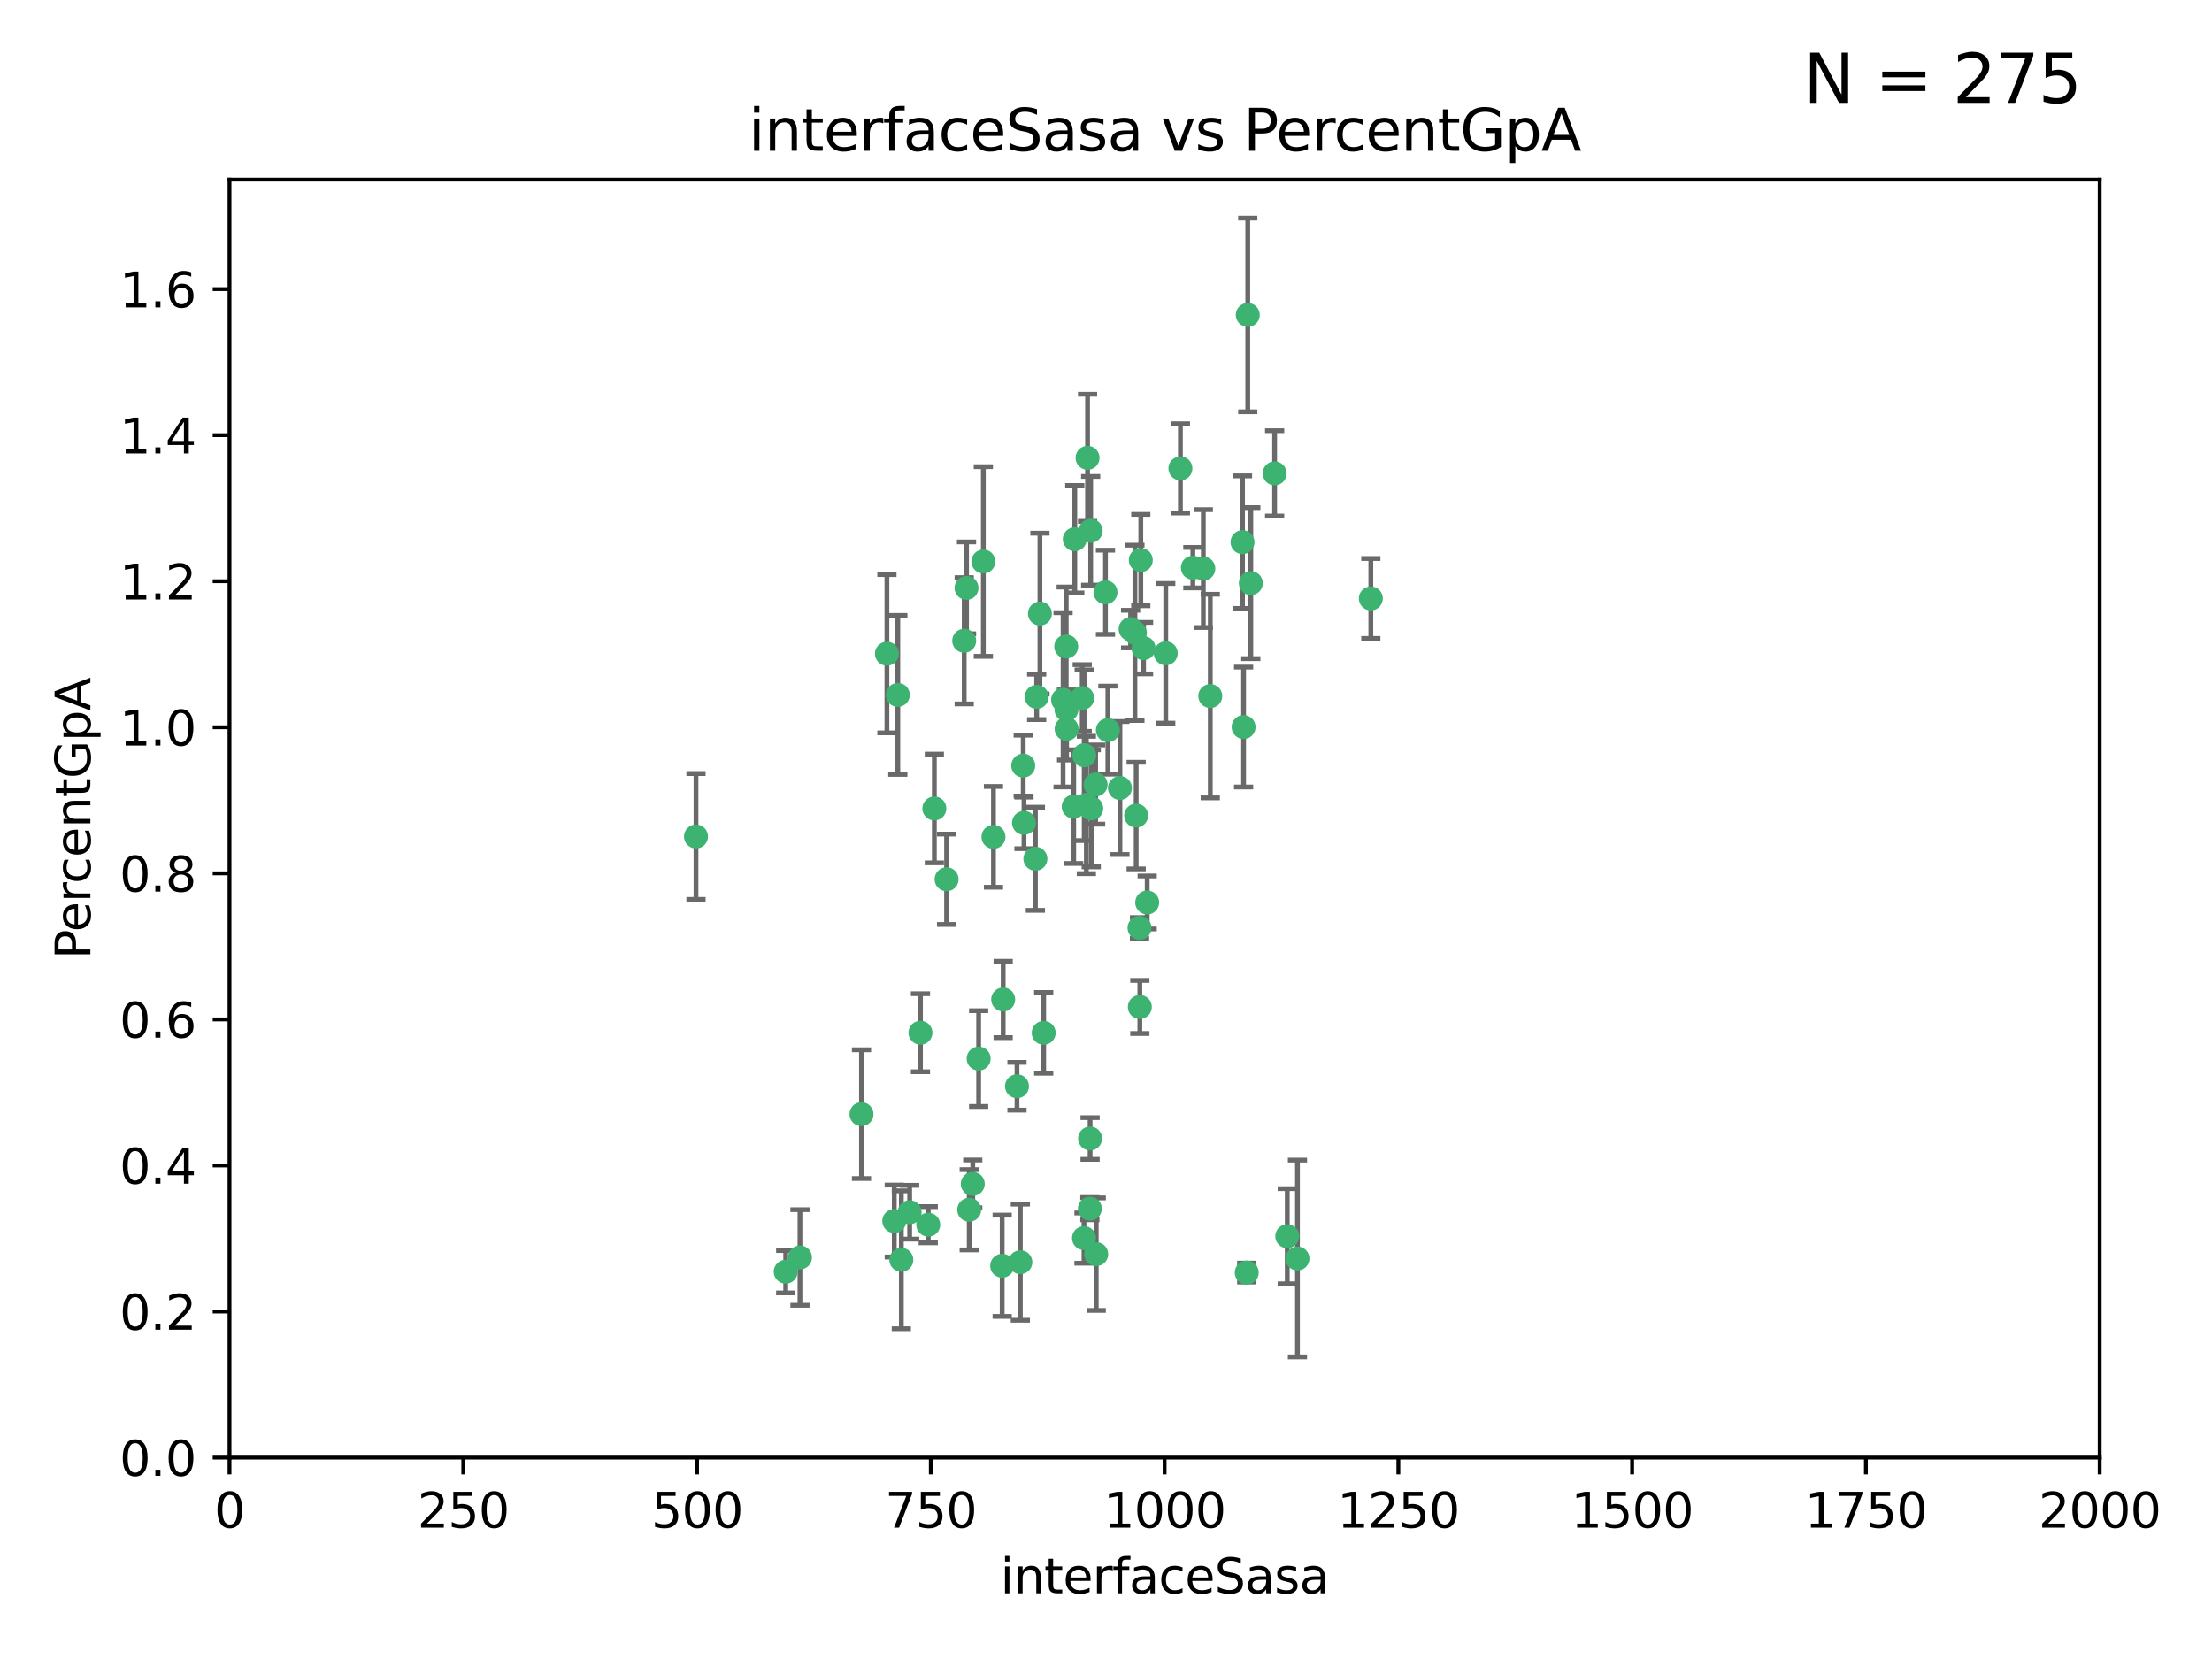 <?xml version="1.0" encoding="utf-8" standalone="no"?>
<!DOCTYPE svg PUBLIC "-//W3C//DTD SVG 1.1//EN"
  "http://www.w3.org/Graphics/SVG/1.1/DTD/svg11.dtd">
<svg xmlns:xlink="http://www.w3.org/1999/xlink" width="460.8pt" height="345.6pt" viewBox="0 0 460.8 345.6" xmlns="http://www.w3.org/2000/svg" version="1.1">
 <defs>
  <style type="text/css">*{stroke-linejoin: round; stroke-linecap: butt}</style>
 </defs>
 <g id="figure_1">
  <g id="patch_1">
   <path d="M 0 345.6 
L 460.8 345.6 
L 460.8 0 
L 0 0 
z
" style="fill: #ffffff"/>
  </g>
  <g id="axes_1">
   <g id="patch_2">
    <path d="M 47.81 303.64 
L 437.4 303.64 
L 437.4 37.411 
L 47.81 37.411 
z
" style="fill: #ffffff"/>
   </g>
   <g id="PathCollection_1">
    <defs>
     <path id="m4da7004424" d="M 0 1.118 
C 0.297 1.118 0.581 1 0.791 0.791 
C 1 0.581 1.118 0.297 1.118 0 
C 1.118 -0.297 1 -0.581 0.791 -0.791 
C 0.581 -1 0.297 -1.118 0 -1.118 
C -0.297 -1.118 -0.581 -1 -0.791 -0.791 
C -1 -0.581 -1.118 -0.297 -1.118 0 
C -1.118 0.297 -1 0.581 -0.791 0.791 
C -0.581 1 -0.297 1.118 0 1.118 
z
" style="stroke: #3cb371"/>
    </defs>
    <g clip-path="url(#p6971fe6e8a)">
     <use xlink:href="#m4da7004424" x="258.839" y="112.935" style="fill: #3cb371; stroke: #3cb371"/>
     <use xlink:href="#m4da7004424" x="235.526" y="131.048" style="fill: #3cb371; stroke: #3cb371"/>
     <use xlink:href="#m4da7004424" x="265.53" y="98.611" style="fill: #3cb371; stroke: #3cb371"/>
     <use xlink:href="#m4da7004424" x="225.86" y="157.33" style="fill: #3cb371; stroke: #3cb371"/>
     <use xlink:href="#m4da7004424" x="259.065" y="151.457" style="fill: #3cb371; stroke: #3cb371"/>
     <use xlink:href="#m4da7004424" x="259.932" y="65.606" style="fill: #3cb371; stroke: #3cb371"/>
     <use xlink:href="#m4da7004424" x="242.845" y="136.097" style="fill: #3cb371; stroke: #3cb371"/>
     <use xlink:href="#m4da7004424" x="216.635" y="127.82" style="fill: #3cb371; stroke: #3cb371"/>
     <use xlink:href="#m4da7004424" x="163.676" y="264.927" style="fill: #3cb371; stroke: #3cb371"/>
     <use xlink:href="#m4da7004424" x="250.675" y="118.446" style="fill: #3cb371; stroke: #3cb371"/>
     <use xlink:href="#m4da7004424" x="233.3" y="164.157" style="fill: #3cb371; stroke: #3cb371"/>
     <use xlink:href="#m4da7004424" x="222.161" y="147.818" style="fill: #3cb371; stroke: #3cb371"/>
     <use xlink:href="#m4da7004424" x="221.458" y="145.786" style="fill: #3cb371; stroke: #3cb371"/>
     <use xlink:href="#m4da7004424" x="238.226" y="135.021" style="fill: #3cb371; stroke: #3cb371"/>
     <use xlink:href="#m4da7004424" x="236.422" y="131.834" style="fill: #3cb371; stroke: #3cb371"/>
     <use xlink:href="#m4da7004424" x="226.558" y="95.371" style="fill: #3cb371; stroke: #3cb371"/>
     <use xlink:href="#m4da7004424" x="223.671" y="168.041" style="fill: #3cb371; stroke: #3cb371"/>
     <use xlink:href="#m4da7004424" x="248.492" y="118.255" style="fill: #3cb371; stroke: #3cb371"/>
     <use xlink:href="#m4da7004424" x="223.897" y="112.334" style="fill: #3cb371; stroke: #3cb371"/>
     <use xlink:href="#m4da7004424" x="225.446" y="145.408" style="fill: #3cb371; stroke: #3cb371"/>
     <use xlink:href="#m4da7004424" x="230.29" y="123.385" style="fill: #3cb371; stroke: #3cb371"/>
     <use xlink:href="#m4da7004424" x="200.86" y="133.482" style="fill: #3cb371; stroke: #3cb371"/>
     <use xlink:href="#m4da7004424" x="217.42" y="215.161" style="fill: #3cb371; stroke: #3cb371"/>
     <use xlink:href="#m4da7004424" x="237.649" y="116.673" style="fill: #3cb371; stroke: #3cb371"/>
     <use xlink:href="#m4da7004424" x="259.72" y="265.1" style="fill: #3cb371; stroke: #3cb371"/>
     <use xlink:href="#m4da7004424" x="213.316" y="171.42" style="fill: #3cb371; stroke: #3cb371"/>
     <use xlink:href="#m4da7004424" x="204.848" y="116.973" style="fill: #3cb371; stroke: #3cb371"/>
     <use xlink:href="#m4da7004424" x="245.901" y="97.572" style="fill: #3cb371; stroke: #3cb371"/>
     <use xlink:href="#m4da7004424" x="285.569" y="124.669" style="fill: #3cb371; stroke: #3cb371"/>
     <use xlink:href="#m4da7004424" x="215.957" y="145.171" style="fill: #3cb371; stroke: #3cb371"/>
     <use xlink:href="#m4da7004424" x="194.641" y="168.419" style="fill: #3cb371; stroke: #3cb371"/>
     <use xlink:href="#m4da7004424" x="191.75" y="215.139" style="fill: #3cb371; stroke: #3cb371"/>
     <use xlink:href="#m4da7004424" x="184.761" y="136.178" style="fill: #3cb371; stroke: #3cb371"/>
     <use xlink:href="#m4da7004424" x="228.364" y="261.264" style="fill: #3cb371; stroke: #3cb371"/>
     <use xlink:href="#m4da7004424" x="213.156" y="159.488" style="fill: #3cb371; stroke: #3cb371"/>
     <use xlink:href="#m4da7004424" x="222.113" y="134.689" style="fill: #3cb371; stroke: #3cb371"/>
     <use xlink:href="#m4da7004424" x="215.692" y="178.897" style="fill: #3cb371; stroke: #3cb371"/>
     <use xlink:href="#m4da7004424" x="268.16" y="257.532" style="fill: #3cb371; stroke: #3cb371"/>
     <use xlink:href="#m4da7004424" x="228.237" y="163.438" style="fill: #3cb371; stroke: #3cb371"/>
     <use xlink:href="#m4da7004424" x="222.194" y="151.836" style="fill: #3cb371; stroke: #3cb371"/>
     <use xlink:href="#m4da7004424" x="225.816" y="257.919" style="fill: #3cb371; stroke: #3cb371"/>
     <use xlink:href="#m4da7004424" x="212.558" y="262.94" style="fill: #3cb371; stroke: #3cb371"/>
     <use xlink:href="#m4da7004424" x="202.643" y="246.63" style="fill: #3cb371; stroke: #3cb371"/>
     <use xlink:href="#m4da7004424" x="237.381" y="193.29" style="fill: #3cb371; stroke: #3cb371"/>
     <use xlink:href="#m4da7004424" x="197.192" y="183.167" style="fill: #3cb371; stroke: #3cb371"/>
     <use xlink:href="#m4da7004424" x="227.088" y="237.168" style="fill: #3cb371; stroke: #3cb371"/>
     <use xlink:href="#m4da7004424" x="208.978" y="208.206" style="fill: #3cb371; stroke: #3cb371"/>
     <use xlink:href="#m4da7004424" x="227.208" y="110.571" style="fill: #3cb371; stroke: #3cb371"/>
     <use xlink:href="#m4da7004424" x="260.569" y="121.476" style="fill: #3cb371; stroke: #3cb371"/>
     <use xlink:href="#m4da7004424" x="230.787" y="152.103" style="fill: #3cb371; stroke: #3cb371"/>
     <use xlink:href="#m4da7004424" x="236.683" y="169.899" style="fill: #3cb371; stroke: #3cb371"/>
     <use xlink:href="#m4da7004424" x="193.369" y="255.133" style="fill: #3cb371; stroke: #3cb371"/>
     <use xlink:href="#m4da7004424" x="206.956" y="174.332" style="fill: #3cb371; stroke: #3cb371"/>
     <use xlink:href="#m4da7004424" x="270.285" y="262.172" style="fill: #3cb371; stroke: #3cb371"/>
     <use xlink:href="#m4da7004424" x="237.447" y="209.769" style="fill: #3cb371; stroke: #3cb371"/>
     <use xlink:href="#m4da7004424" x="211.857" y="226.286" style="fill: #3cb371; stroke: #3cb371"/>
     <use xlink:href="#m4da7004424" x="203.87" y="220.522" style="fill: #3cb371; stroke: #3cb371"/>
     <use xlink:href="#m4da7004424" x="227.327" y="168.396" style="fill: #3cb371; stroke: #3cb371"/>
     <use xlink:href="#m4da7004424" x="186.294" y="254.364" style="fill: #3cb371; stroke: #3cb371"/>
     <use xlink:href="#m4da7004424" x="238.978" y="188.002" style="fill: #3cb371; stroke: #3cb371"/>
     <use xlink:href="#m4da7004424" x="166.649" y="261.955" style="fill: #3cb371; stroke: #3cb371"/>
     <use xlink:href="#m4da7004424" x="179.464" y="232.101" style="fill: #3cb371; stroke: #3cb371"/>
     <use xlink:href="#m4da7004424" x="187.764" y="262.443" style="fill: #3cb371; stroke: #3cb371"/>
     <use xlink:href="#m4da7004424" x="226.307" y="167.688" style="fill: #3cb371; stroke: #3cb371"/>
     <use xlink:href="#m4da7004424" x="201.345" y="122.465" style="fill: #3cb371; stroke: #3cb371"/>
     <use xlink:href="#m4da7004424" x="187.034" y="144.762" style="fill: #3cb371; stroke: #3cb371"/>
     <use xlink:href="#m4da7004424" x="252.125" y="145.004" style="fill: #3cb371; stroke: #3cb371"/>
     <use xlink:href="#m4da7004424" x="208.769" y="263.681" style="fill: #3cb371; stroke: #3cb371"/>
     <use xlink:href="#m4da7004424" x="201.905" y="252.015" style="fill: #3cb371; stroke: #3cb371"/>
     <use xlink:href="#m4da7004424" x="189.5" y="252.529" style="fill: #3cb371; stroke: #3cb371"/>
     <use xlink:href="#m4da7004424" x="227.039" y="251.785" style="fill: #3cb371; stroke: #3cb371"/>
     <use xlink:href="#m4da7004424" x="144.987" y="174.257" style="fill: #3cb371; stroke: #3cb371"/>
    </g>
   </g>
   <g id="matplotlib.axis_1">
    <g id="xtick_1">
     <g id="line2d_1">
      <defs>
       <path id="ma5d9ff5dd6" d="M 0 0 
L 0 3.5 
" style="stroke: #000000; stroke-width: 0.8"/>
      </defs>
      <g>
       <use xlink:href="#ma5d9ff5dd6" x="47.81" y="303.64" style="stroke: #000000; stroke-width: 0.8"/>
      </g>
     </g>
     <g id="text_1">
      <!-- 0 -->
      <g transform="translate(44.629 318.238)scale(0.1 -0.1)">
       <defs>
        <path id="DejaVuSans-30" d="M 2034 4250 
Q 1547 4250 1301 3770 
Q 1056 3291 1056 2328 
Q 1056 1369 1301 889 
Q 1547 409 2034 409 
Q 2525 409 2770 889 
Q 3016 1369 3016 2328 
Q 3016 3291 2770 3770 
Q 2525 4250 2034 4250 
z
M 2034 4750 
Q 2819 4750 3233 4129 
Q 3647 3509 3647 2328 
Q 3647 1150 3233 529 
Q 2819 -91 2034 -91 
Q 1250 -91 836 529 
Q 422 1150 422 2328 
Q 422 3509 836 4129 
Q 1250 4750 2034 4750 
z
" transform="scale(0.016)"/>
       </defs>
       <use xlink:href="#DejaVuSans-30"/>
      </g>
     </g>
    </g>
    <g id="xtick_2">
     <g id="line2d_2">
      <g>
       <use xlink:href="#ma5d9ff5dd6" x="96.509" y="303.64" style="stroke: #000000; stroke-width: 0.8"/>
      </g>
     </g>
     <g id="text_2">
      <!-- 250 -->
      <g transform="translate(86.965 318.238)scale(0.1 -0.1)">
       <defs>
        <path id="DejaVuSans-32" d="M 1228 531 
L 3431 531 
L 3431 0 
L 469 0 
L 469 531 
Q 828 903 1448 1529 
Q 2069 2156 2228 2338 
Q 2531 2678 2651 2914 
Q 2772 3150 2772 3378 
Q 2772 3750 2511 3984 
Q 2250 4219 1831 4219 
Q 1534 4219 1204 4116 
Q 875 4013 500 3803 
L 500 4441 
Q 881 4594 1212 4672 
Q 1544 4750 1819 4750 
Q 2544 4750 2975 4387 
Q 3406 4025 3406 3419 
Q 3406 3131 3298 2873 
Q 3191 2616 2906 2266 
Q 2828 2175 2409 1742 
Q 1991 1309 1228 531 
z
" transform="scale(0.016)"/>
        <path id="DejaVuSans-35" d="M 691 4666 
L 3169 4666 
L 3169 4134 
L 1269 4134 
L 1269 2991 
Q 1406 3038 1543 3061 
Q 1681 3084 1819 3084 
Q 2600 3084 3056 2656 
Q 3513 2228 3513 1497 
Q 3513 744 3044 326 
Q 2575 -91 1722 -91 
Q 1428 -91 1123 -41 
Q 819 9 494 109 
L 494 744 
Q 775 591 1075 516 
Q 1375 441 1709 441 
Q 2250 441 2565 725 
Q 2881 1009 2881 1497 
Q 2881 1984 2565 2268 
Q 2250 2553 1709 2553 
Q 1456 2553 1204 2497 
Q 953 2441 691 2322 
L 691 4666 
z
" transform="scale(0.016)"/>
       </defs>
       <use xlink:href="#DejaVuSans-32"/>
       <use xlink:href="#DejaVuSans-35" x="63.623"/>
       <use xlink:href="#DejaVuSans-30" x="127.246"/>
      </g>
     </g>
    </g>
    <g id="xtick_3">
     <g id="line2d_3">
      <g>
       <use xlink:href="#ma5d9ff5dd6" x="145.208" y="303.64" style="stroke: #000000; stroke-width: 0.8"/>
      </g>
     </g>
     <g id="text_3">
      <!-- 500 -->
      <g transform="translate(135.664 318.238)scale(0.1 -0.1)">
       <use xlink:href="#DejaVuSans-35"/>
       <use xlink:href="#DejaVuSans-30" x="63.623"/>
       <use xlink:href="#DejaVuSans-30" x="127.246"/>
      </g>
     </g>
    </g>
    <g id="xtick_4">
     <g id="line2d_4">
      <g>
       <use xlink:href="#ma5d9ff5dd6" x="193.906" y="303.64" style="stroke: #000000; stroke-width: 0.8"/>
      </g>
     </g>
     <g id="text_4">
      <!-- 750 -->
      <g transform="translate(184.363 318.238)scale(0.1 -0.1)">
       <defs>
        <path id="DejaVuSans-37" d="M 525 4666 
L 3525 4666 
L 3525 4397 
L 1831 0 
L 1172 0 
L 2766 4134 
L 525 4134 
L 525 4666 
z
" transform="scale(0.016)"/>
       </defs>
       <use xlink:href="#DejaVuSans-37"/>
       <use xlink:href="#DejaVuSans-35" x="63.623"/>
       <use xlink:href="#DejaVuSans-30" x="127.246"/>
      </g>
     </g>
    </g>
    <g id="xtick_5">
     <g id="line2d_5">
      <g>
       <use xlink:href="#ma5d9ff5dd6" x="242.605" y="303.64" style="stroke: #000000; stroke-width: 0.8"/>
      </g>
     </g>
     <g id="text_5">
      <!-- 1000 -->
      <g transform="translate(229.88 318.238)scale(0.1 -0.1)">
       <defs>
        <path id="DejaVuSans-31" d="M 794 531 
L 1825 531 
L 1825 4091 
L 703 3866 
L 703 4441 
L 1819 4666 
L 2450 4666 
L 2450 531 
L 3481 531 
L 3481 0 
L 794 0 
L 794 531 
z
" transform="scale(0.016)"/>
       </defs>
       <use xlink:href="#DejaVuSans-31"/>
       <use xlink:href="#DejaVuSans-30" x="63.623"/>
       <use xlink:href="#DejaVuSans-30" x="127.246"/>
       <use xlink:href="#DejaVuSans-30" x="190.869"/>
      </g>
     </g>
    </g>
    <g id="xtick_6">
     <g id="line2d_6">
      <g>
       <use xlink:href="#ma5d9ff5dd6" x="291.304" y="303.64" style="stroke: #000000; stroke-width: 0.8"/>
      </g>
     </g>
     <g id="text_6">
      <!-- 1250 -->
      <g transform="translate(278.579 318.238)scale(0.1 -0.1)">
       <use xlink:href="#DejaVuSans-31"/>
       <use xlink:href="#DejaVuSans-32" x="63.623"/>
       <use xlink:href="#DejaVuSans-35" x="127.246"/>
       <use xlink:href="#DejaVuSans-30" x="190.869"/>
      </g>
     </g>
    </g>
    <g id="xtick_7">
     <g id="line2d_7">
      <g>
       <use xlink:href="#ma5d9ff5dd6" x="340.002" y="303.64" style="stroke: #000000; stroke-width: 0.8"/>
      </g>
     </g>
     <g id="text_7">
      <!-- 1500 -->
      <g transform="translate(327.277 318.238)scale(0.1 -0.1)">
       <use xlink:href="#DejaVuSans-31"/>
       <use xlink:href="#DejaVuSans-35" x="63.623"/>
       <use xlink:href="#DejaVuSans-30" x="127.246"/>
       <use xlink:href="#DejaVuSans-30" x="190.869"/>
      </g>
     </g>
    </g>
    <g id="xtick_8">
     <g id="line2d_8">
      <g>
       <use xlink:href="#ma5d9ff5dd6" x="388.701" y="303.64" style="stroke: #000000; stroke-width: 0.8"/>
      </g>
     </g>
     <g id="text_8">
      <!-- 1750 -->
      <g transform="translate(375.976 318.238)scale(0.1 -0.1)">
       <use xlink:href="#DejaVuSans-31"/>
       <use xlink:href="#DejaVuSans-37" x="63.623"/>
       <use xlink:href="#DejaVuSans-35" x="127.246"/>
       <use xlink:href="#DejaVuSans-30" x="190.869"/>
      </g>
     </g>
    </g>
    <g id="xtick_9">
     <g id="line2d_9">
      <g>
       <use xlink:href="#ma5d9ff5dd6" x="437.4" y="303.64" style="stroke: #000000; stroke-width: 0.8"/>
      </g>
     </g>
     <g id="text_9">
      <!-- 2000 -->
      <g transform="translate(424.675 318.238)scale(0.1 -0.1)">
       <use xlink:href="#DejaVuSans-32"/>
       <use xlink:href="#DejaVuSans-30" x="63.623"/>
       <use xlink:href="#DejaVuSans-30" x="127.246"/>
       <use xlink:href="#DejaVuSans-30" x="190.869"/>
      </g>
     </g>
    </g>
    <g id="text_10">
     <!-- interfaceSasa -->
     <g transform="translate(208.398 331.917)scale(0.1 -0.1)">
      <defs>
       <path id="DejaVuSans-69" d="M 603 3500 
L 1178 3500 
L 1178 0 
L 603 0 
L 603 3500 
z
M 603 4863 
L 1178 4863 
L 1178 4134 
L 603 4134 
L 603 4863 
z
" transform="scale(0.016)"/>
       <path id="DejaVuSans-6e" d="M 3513 2113 
L 3513 0 
L 2938 0 
L 2938 2094 
Q 2938 2591 2744 2837 
Q 2550 3084 2163 3084 
Q 1697 3084 1428 2787 
Q 1159 2491 1159 1978 
L 1159 0 
L 581 0 
L 581 3500 
L 1159 3500 
L 1159 2956 
Q 1366 3272 1645 3428 
Q 1925 3584 2291 3584 
Q 2894 3584 3203 3211 
Q 3513 2838 3513 2113 
z
" transform="scale(0.016)"/>
       <path id="DejaVuSans-74" d="M 1172 4494 
L 1172 3500 
L 2356 3500 
L 2356 3053 
L 1172 3053 
L 1172 1153 
Q 1172 725 1289 603 
Q 1406 481 1766 481 
L 2356 481 
L 2356 0 
L 1766 0 
Q 1100 0 847 248 
Q 594 497 594 1153 
L 594 3053 
L 172 3053 
L 172 3500 
L 594 3500 
L 594 4494 
L 1172 4494 
z
" transform="scale(0.016)"/>
       <path id="DejaVuSans-65" d="M 3597 1894 
L 3597 1613 
L 953 1613 
Q 991 1019 1311 708 
Q 1631 397 2203 397 
Q 2534 397 2845 478 
Q 3156 559 3463 722 
L 3463 178 
Q 3153 47 2828 -22 
Q 2503 -91 2169 -91 
Q 1331 -91 842 396 
Q 353 884 353 1716 
Q 353 2575 817 3079 
Q 1281 3584 2069 3584 
Q 2775 3584 3186 3129 
Q 3597 2675 3597 1894 
z
M 3022 2063 
Q 3016 2534 2758 2815 
Q 2500 3097 2075 3097 
Q 1594 3097 1305 2825 
Q 1016 2553 972 2059 
L 3022 2063 
z
" transform="scale(0.016)"/>
       <path id="DejaVuSans-72" d="M 2631 2963 
Q 2534 3019 2420 3045 
Q 2306 3072 2169 3072 
Q 1681 3072 1420 2755 
Q 1159 2438 1159 1844 
L 1159 0 
L 581 0 
L 581 3500 
L 1159 3500 
L 1159 2956 
Q 1341 3275 1631 3429 
Q 1922 3584 2338 3584 
Q 2397 3584 2469 3576 
Q 2541 3569 2628 3553 
L 2631 2963 
z
" transform="scale(0.016)"/>
       <path id="DejaVuSans-66" d="M 2375 4863 
L 2375 4384 
L 1825 4384 
Q 1516 4384 1395 4259 
Q 1275 4134 1275 3809 
L 1275 3500 
L 2222 3500 
L 2222 3053 
L 1275 3053 
L 1275 0 
L 697 0 
L 697 3053 
L 147 3053 
L 147 3500 
L 697 3500 
L 697 3744 
Q 697 4328 969 4595 
Q 1241 4863 1831 4863 
L 2375 4863 
z
" transform="scale(0.016)"/>
       <path id="DejaVuSans-61" d="M 2194 1759 
Q 1497 1759 1228 1600 
Q 959 1441 959 1056 
Q 959 750 1161 570 
Q 1363 391 1709 391 
Q 2188 391 2477 730 
Q 2766 1069 2766 1631 
L 2766 1759 
L 2194 1759 
z
M 3341 1997 
L 3341 0 
L 2766 0 
L 2766 531 
Q 2569 213 2275 61 
Q 1981 -91 1556 -91 
Q 1019 -91 701 211 
Q 384 513 384 1019 
Q 384 1609 779 1909 
Q 1175 2209 1959 2209 
L 2766 2209 
L 2766 2266 
Q 2766 2663 2505 2880 
Q 2244 3097 1772 3097 
Q 1472 3097 1187 3025 
Q 903 2953 641 2809 
L 641 3341 
Q 956 3463 1253 3523 
Q 1550 3584 1831 3584 
Q 2591 3584 2966 3190 
Q 3341 2797 3341 1997 
z
" transform="scale(0.016)"/>
       <path id="DejaVuSans-63" d="M 3122 3366 
L 3122 2828 
Q 2878 2963 2633 3030 
Q 2388 3097 2138 3097 
Q 1578 3097 1268 2742 
Q 959 2388 959 1747 
Q 959 1106 1268 751 
Q 1578 397 2138 397 
Q 2388 397 2633 464 
Q 2878 531 3122 666 
L 3122 134 
Q 2881 22 2623 -34 
Q 2366 -91 2075 -91 
Q 1284 -91 818 406 
Q 353 903 353 1747 
Q 353 2603 823 3093 
Q 1294 3584 2113 3584 
Q 2378 3584 2631 3529 
Q 2884 3475 3122 3366 
z
" transform="scale(0.016)"/>
       <path id="DejaVuSans-53" d="M 3425 4513 
L 3425 3897 
Q 3066 4069 2747 4153 
Q 2428 4238 2131 4238 
Q 1616 4238 1336 4038 
Q 1056 3838 1056 3469 
Q 1056 3159 1242 3001 
Q 1428 2844 1947 2747 
L 2328 2669 
Q 3034 2534 3370 2195 
Q 3706 1856 3706 1288 
Q 3706 609 3251 259 
Q 2797 -91 1919 -91 
Q 1588 -91 1214 -16 
Q 841 59 441 206 
L 441 856 
Q 825 641 1194 531 
Q 1563 422 1919 422 
Q 2459 422 2753 634 
Q 3047 847 3047 1241 
Q 3047 1584 2836 1778 
Q 2625 1972 2144 2069 
L 1759 2144 
Q 1053 2284 737 2584 
Q 422 2884 422 3419 
Q 422 4038 858 4394 
Q 1294 4750 2059 4750 
Q 2388 4750 2728 4690 
Q 3069 4631 3425 4513 
z
" transform="scale(0.016)"/>
       <path id="DejaVuSans-73" d="M 2834 3397 
L 2834 2853 
Q 2591 2978 2328 3040 
Q 2066 3103 1784 3103 
Q 1356 3103 1142 2972 
Q 928 2841 928 2578 
Q 928 2378 1081 2264 
Q 1234 2150 1697 2047 
L 1894 2003 
Q 2506 1872 2764 1633 
Q 3022 1394 3022 966 
Q 3022 478 2636 193 
Q 2250 -91 1575 -91 
Q 1294 -91 989 -36 
Q 684 19 347 128 
L 347 722 
Q 666 556 975 473 
Q 1284 391 1588 391 
Q 1994 391 2212 530 
Q 2431 669 2431 922 
Q 2431 1156 2273 1281 
Q 2116 1406 1581 1522 
L 1381 1569 
Q 847 1681 609 1914 
Q 372 2147 372 2553 
Q 372 3047 722 3315 
Q 1072 3584 1716 3584 
Q 2034 3584 2315 3537 
Q 2597 3491 2834 3397 
z
" transform="scale(0.016)"/>
      </defs>
      <use xlink:href="#DejaVuSans-69"/>
      <use xlink:href="#DejaVuSans-6e" x="27.783"/>
      <use xlink:href="#DejaVuSans-74" x="91.162"/>
      <use xlink:href="#DejaVuSans-65" x="130.371"/>
      <use xlink:href="#DejaVuSans-72" x="191.895"/>
      <use xlink:href="#DejaVuSans-66" x="233.008"/>
      <use xlink:href="#DejaVuSans-61" x="268.213"/>
      <use xlink:href="#DejaVuSans-63" x="329.492"/>
      <use xlink:href="#DejaVuSans-65" x="384.473"/>
      <use xlink:href="#DejaVuSans-53" x="445.996"/>
      <use xlink:href="#DejaVuSans-61" x="509.473"/>
      <use xlink:href="#DejaVuSans-73" x="570.752"/>
      <use xlink:href="#DejaVuSans-61" x="622.852"/>
     </g>
    </g>
   </g>
   <g id="matplotlib.axis_2">
    <g id="ytick_1">
     <g id="line2d_10">
      <defs>
       <path id="mc7558e5c6d" d="M 0 0 
L -3.5 0 
" style="stroke: #000000; stroke-width: 0.8"/>
      </defs>
      <g>
       <use xlink:href="#mc7558e5c6d" x="47.81" y="303.64" style="stroke: #000000; stroke-width: 0.8"/>
      </g>
     </g>
     <g id="text_11">
      <!-- 0.0 -->
      <g transform="translate(24.907 307.439)scale(0.1 -0.1)">
       <defs>
        <path id="DejaVuSans-2e" d="M 684 794 
L 1344 794 
L 1344 0 
L 684 0 
L 684 794 
z
" transform="scale(0.016)"/>
       </defs>
       <use xlink:href="#DejaVuSans-30"/>
       <use xlink:href="#DejaVuSans-2e" x="63.623"/>
       <use xlink:href="#DejaVuSans-30" x="95.41"/>
      </g>
     </g>
    </g>
    <g id="ytick_2">
     <g id="line2d_11">
      <g>
       <use xlink:href="#mc7558e5c6d" x="47.81" y="273.214" style="stroke: #000000; stroke-width: 0.8"/>
      </g>
     </g>
     <g id="text_12">
      <!-- 0.2 -->
      <g transform="translate(24.907 277.013)scale(0.1 -0.1)">
       <use xlink:href="#DejaVuSans-30"/>
       <use xlink:href="#DejaVuSans-2e" x="63.623"/>
       <use xlink:href="#DejaVuSans-32" x="95.41"/>
      </g>
     </g>
    </g>
    <g id="ytick_3">
     <g id="line2d_12">
      <g>
       <use xlink:href="#mc7558e5c6d" x="47.81" y="242.788" style="stroke: #000000; stroke-width: 0.8"/>
      </g>
     </g>
     <g id="text_13">
      <!-- 0.4 -->
      <g transform="translate(24.907 246.587)scale(0.1 -0.1)">
       <defs>
        <path id="DejaVuSans-34" d="M 2419 4116 
L 825 1625 
L 2419 1625 
L 2419 4116 
z
M 2253 4666 
L 3047 4666 
L 3047 1625 
L 3713 1625 
L 3713 1100 
L 3047 1100 
L 3047 0 
L 2419 0 
L 2419 1100 
L 313 1100 
L 313 1709 
L 2253 4666 
z
" transform="scale(0.016)"/>
       </defs>
       <use xlink:href="#DejaVuSans-30"/>
       <use xlink:href="#DejaVuSans-2e" x="63.623"/>
       <use xlink:href="#DejaVuSans-34" x="95.41"/>
      </g>
     </g>
    </g>
    <g id="ytick_4">
     <g id="line2d_13">
      <g>
       <use xlink:href="#mc7558e5c6d" x="47.81" y="212.362" style="stroke: #000000; stroke-width: 0.8"/>
      </g>
     </g>
     <g id="text_14">
      <!-- 0.6 -->
      <g transform="translate(24.907 216.161)scale(0.1 -0.1)">
       <defs>
        <path id="DejaVuSans-36" d="M 2113 2584 
Q 1688 2584 1439 2293 
Q 1191 2003 1191 1497 
Q 1191 994 1439 701 
Q 1688 409 2113 409 
Q 2538 409 2786 701 
Q 3034 994 3034 1497 
Q 3034 2003 2786 2293 
Q 2538 2584 2113 2584 
z
M 3366 4563 
L 3366 3988 
Q 3128 4100 2886 4159 
Q 2644 4219 2406 4219 
Q 1781 4219 1451 3797 
Q 1122 3375 1075 2522 
Q 1259 2794 1537 2939 
Q 1816 3084 2150 3084 
Q 2853 3084 3261 2657 
Q 3669 2231 3669 1497 
Q 3669 778 3244 343 
Q 2819 -91 2113 -91 
Q 1303 -91 875 529 
Q 447 1150 447 2328 
Q 447 3434 972 4092 
Q 1497 4750 2381 4750 
Q 2619 4750 2861 4703 
Q 3103 4656 3366 4563 
z
" transform="scale(0.016)"/>
       </defs>
       <use xlink:href="#DejaVuSans-30"/>
       <use xlink:href="#DejaVuSans-2e" x="63.623"/>
       <use xlink:href="#DejaVuSans-36" x="95.41"/>
      </g>
     </g>
    </g>
    <g id="ytick_5">
     <g id="line2d_14">
      <g>
       <use xlink:href="#mc7558e5c6d" x="47.81" y="181.935" style="stroke: #000000; stroke-width: 0.8"/>
      </g>
     </g>
     <g id="text_15">
      <!-- 0.8 -->
      <g transform="translate(24.907 185.735)scale(0.1 -0.1)">
       <defs>
        <path id="DejaVuSans-38" d="M 2034 2216 
Q 1584 2216 1326 1975 
Q 1069 1734 1069 1313 
Q 1069 891 1326 650 
Q 1584 409 2034 409 
Q 2484 409 2743 651 
Q 3003 894 3003 1313 
Q 3003 1734 2745 1975 
Q 2488 2216 2034 2216 
z
M 1403 2484 
Q 997 2584 770 2862 
Q 544 3141 544 3541 
Q 544 4100 942 4425 
Q 1341 4750 2034 4750 
Q 2731 4750 3128 4425 
Q 3525 4100 3525 3541 
Q 3525 3141 3298 2862 
Q 3072 2584 2669 2484 
Q 3125 2378 3379 2068 
Q 3634 1759 3634 1313 
Q 3634 634 3220 271 
Q 2806 -91 2034 -91 
Q 1263 -91 848 271 
Q 434 634 434 1313 
Q 434 1759 690 2068 
Q 947 2378 1403 2484 
z
M 1172 3481 
Q 1172 3119 1398 2916 
Q 1625 2713 2034 2713 
Q 2441 2713 2670 2916 
Q 2900 3119 2900 3481 
Q 2900 3844 2670 4047 
Q 2441 4250 2034 4250 
Q 1625 4250 1398 4047 
Q 1172 3844 1172 3481 
z
" transform="scale(0.016)"/>
       </defs>
       <use xlink:href="#DejaVuSans-30"/>
       <use xlink:href="#DejaVuSans-2e" x="63.623"/>
       <use xlink:href="#DejaVuSans-38" x="95.41"/>
      </g>
     </g>
    </g>
    <g id="ytick_6">
     <g id="line2d_15">
      <g>
       <use xlink:href="#mc7558e5c6d" x="47.81" y="151.509" style="stroke: #000000; stroke-width: 0.8"/>
      </g>
     </g>
     <g id="text_16">
      <!-- 1.0 -->
      <g transform="translate(24.907 155.308)scale(0.1 -0.1)">
       <use xlink:href="#DejaVuSans-31"/>
       <use xlink:href="#DejaVuSans-2e" x="63.623"/>
       <use xlink:href="#DejaVuSans-30" x="95.41"/>
      </g>
     </g>
    </g>
    <g id="ytick_7">
     <g id="line2d_16">
      <g>
       <use xlink:href="#mc7558e5c6d" x="47.81" y="121.083" style="stroke: #000000; stroke-width: 0.8"/>
      </g>
     </g>
     <g id="text_17">
      <!-- 1.2 -->
      <g transform="translate(24.907 124.882)scale(0.1 -0.1)">
       <use xlink:href="#DejaVuSans-31"/>
       <use xlink:href="#DejaVuSans-2e" x="63.623"/>
       <use xlink:href="#DejaVuSans-32" x="95.41"/>
      </g>
     </g>
    </g>
    <g id="ytick_8">
     <g id="line2d_17">
      <g>
       <use xlink:href="#mc7558e5c6d" x="47.81" y="90.657" style="stroke: #000000; stroke-width: 0.8"/>
      </g>
     </g>
     <g id="text_18">
      <!-- 1.4 -->
      <g transform="translate(24.907 94.456)scale(0.1 -0.1)">
       <use xlink:href="#DejaVuSans-31"/>
       <use xlink:href="#DejaVuSans-2e" x="63.623"/>
       <use xlink:href="#DejaVuSans-34" x="95.41"/>
      </g>
     </g>
    </g>
    <g id="ytick_9">
     <g id="line2d_18">
      <g>
       <use xlink:href="#mc7558e5c6d" x="47.81" y="60.231" style="stroke: #000000; stroke-width: 0.8"/>
      </g>
     </g>
     <g id="text_19">
      <!-- 1.6 -->
      <g transform="translate(24.907 64.03)scale(0.1 -0.1)">
       <use xlink:href="#DejaVuSans-31"/>
       <use xlink:href="#DejaVuSans-2e" x="63.623"/>
       <use xlink:href="#DejaVuSans-36" x="95.41"/>
      </g>
     </g>
    </g>
    <g id="text_20">
     <!-- PercentGpA -->
     <g transform="translate(18.827 199.802)rotate(-90)scale(0.1 -0.1)">
      <defs>
       <path id="DejaVuSans-50" d="M 1259 4147 
L 1259 2394 
L 2053 2394 
Q 2494 2394 2734 2622 
Q 2975 2850 2975 3272 
Q 2975 3691 2734 3919 
Q 2494 4147 2053 4147 
L 1259 4147 
z
M 628 4666 
L 2053 4666 
Q 2838 4666 3239 4311 
Q 3641 3956 3641 3272 
Q 3641 2581 3239 2228 
Q 2838 1875 2053 1875 
L 1259 1875 
L 1259 0 
L 628 0 
L 628 4666 
z
" transform="scale(0.016)"/>
       <path id="DejaVuSans-47" d="M 3809 666 
L 3809 1919 
L 2778 1919 
L 2778 2438 
L 4434 2438 
L 4434 434 
Q 4069 175 3628 42 
Q 3188 -91 2688 -91 
Q 1594 -91 976 548 
Q 359 1188 359 2328 
Q 359 3472 976 4111 
Q 1594 4750 2688 4750 
Q 3144 4750 3555 4637 
Q 3966 4525 4313 4306 
L 4313 3634 
Q 3963 3931 3569 4081 
Q 3175 4231 2741 4231 
Q 1884 4231 1454 3753 
Q 1025 3275 1025 2328 
Q 1025 1384 1454 906 
Q 1884 428 2741 428 
Q 3075 428 3337 486 
Q 3600 544 3809 666 
z
" transform="scale(0.016)"/>
       <path id="DejaVuSans-70" d="M 1159 525 
L 1159 -1331 
L 581 -1331 
L 581 3500 
L 1159 3500 
L 1159 2969 
Q 1341 3281 1617 3432 
Q 1894 3584 2278 3584 
Q 2916 3584 3314 3078 
Q 3713 2572 3713 1747 
Q 3713 922 3314 415 
Q 2916 -91 2278 -91 
Q 1894 -91 1617 61 
Q 1341 213 1159 525 
z
M 3116 1747 
Q 3116 2381 2855 2742 
Q 2594 3103 2138 3103 
Q 1681 3103 1420 2742 
Q 1159 2381 1159 1747 
Q 1159 1113 1420 752 
Q 1681 391 2138 391 
Q 2594 391 2855 752 
Q 3116 1113 3116 1747 
z
" transform="scale(0.016)"/>
       <path id="DejaVuSans-41" d="M 2188 4044 
L 1331 1722 
L 3047 1722 
L 2188 4044 
z
M 1831 4666 
L 2547 4666 
L 4325 0 
L 3669 0 
L 3244 1197 
L 1141 1197 
L 716 0 
L 50 0 
L 1831 4666 
z
" transform="scale(0.016)"/>
      </defs>
      <use xlink:href="#DejaVuSans-50"/>
      <use xlink:href="#DejaVuSans-65" x="56.678"/>
      <use xlink:href="#DejaVuSans-72" x="118.201"/>
      <use xlink:href="#DejaVuSans-63" x="157.064"/>
      <use xlink:href="#DejaVuSans-65" x="212.045"/>
      <use xlink:href="#DejaVuSans-6e" x="273.568"/>
      <use xlink:href="#DejaVuSans-74" x="336.947"/>
      <use xlink:href="#DejaVuSans-47" x="376.156"/>
      <use xlink:href="#DejaVuSans-70" x="453.646"/>
      <use xlink:href="#DejaVuSans-41" x="517.123"/>
     </g>
    </g>
   </g>
   <g id="LineCollection_1">
    <path d="M 258.839 126.742 
L 258.839 99.128 
" clip-path="url(#p6971fe6e8a)" style="fill: none; stroke: #696969"/>
    <path d="M 235.526 134.958 
L 235.526 127.138 
" clip-path="url(#p6971fe6e8a)" style="fill: none; stroke: #696969"/>
    <path d="M 265.53 107.5 
L 265.53 89.723 
" clip-path="url(#p6971fe6e8a)" style="fill: none; stroke: #696969"/>
    <path d="M 225.86 175.107 
L 225.86 139.552 
" clip-path="url(#p6971fe6e8a)" style="fill: none; stroke: #696969"/>
    <path d="M 259.065 163.945 
L 259.065 138.968 
" clip-path="url(#p6971fe6e8a)" style="fill: none; stroke: #696969"/>
    <path d="M 259.932 85.777 
L 259.932 45.434 
" clip-path="url(#p6971fe6e8a)" style="fill: none; stroke: #696969"/>
    <path d="M 242.845 150.645 
L 242.845 121.55 
" clip-path="url(#p6971fe6e8a)" style="fill: none; stroke: #696969"/>
    <path d="M 216.635 144.568 
L 216.635 111.073 
" clip-path="url(#p6971fe6e8a)" style="fill: none; stroke: #696969"/>
    <path d="M 163.676 269.346 
L 163.676 260.509 
" clip-path="url(#p6971fe6e8a)" style="fill: none; stroke: #696969"/>
    <path d="M 250.675 130.722 
L 250.675 106.17 
" clip-path="url(#p6971fe6e8a)" style="fill: none; stroke: #696969"/>
    <path d="M 233.3 178.007 
L 233.3 150.307 
" clip-path="url(#p6971fe6e8a)" style="fill: none; stroke: #696969"/>
    <path d="M 222.161 151.909 
L 222.161 143.727 
" clip-path="url(#p6971fe6e8a)" style="fill: none; stroke: #696969"/>
    <path d="M 221.458 163.937 
L 221.458 127.634 
" clip-path="url(#p6971fe6e8a)" style="fill: none; stroke: #696969"/>
    <path d="M 238.226 140.382 
L 238.226 129.659 
" clip-path="url(#p6971fe6e8a)" style="fill: none; stroke: #696969"/>
    <path d="M 236.422 150.092 
L 236.422 113.575 
" clip-path="url(#p6971fe6e8a)" style="fill: none; stroke: #696969"/>
    <path d="M 226.558 108.615 
L 226.558 82.127 
" clip-path="url(#p6971fe6e8a)" style="fill: none; stroke: #696969"/>
    <path d="M 223.671 179.882 
L 223.671 156.201 
" clip-path="url(#p6971fe6e8a)" style="fill: none; stroke: #696969"/>
    <path d="M 248.492 122.472 
L 248.492 114.039 
" clip-path="url(#p6971fe6e8a)" style="fill: none; stroke: #696969"/>
    <path d="M 223.897 123.529 
L 223.897 101.139 
" clip-path="url(#p6971fe6e8a)" style="fill: none; stroke: #696969"/>
    <path d="M 225.446 152.361 
L 225.446 138.456 
" clip-path="url(#p6971fe6e8a)" style="fill: none; stroke: #696969"/>
    <path d="M 230.29 132.151 
L 230.29 114.62 
" clip-path="url(#p6971fe6e8a)" style="fill: none; stroke: #696969"/>
    <path d="M 200.86 146.637 
L 200.86 120.327 
" clip-path="url(#p6971fe6e8a)" style="fill: none; stroke: #696969"/>
    <path d="M 217.42 223.572 
L 217.42 206.751 
" clip-path="url(#p6971fe6e8a)" style="fill: none; stroke: #696969"/>
    <path d="M 237.649 126.191 
L 237.649 107.154 
" clip-path="url(#p6971fe6e8a)" style="fill: none; stroke: #696969"/>
    <path d="M 259.72 267.073 
L 259.72 263.128 
" clip-path="url(#p6971fe6e8a)" style="fill: none; stroke: #696969"/>
    <path d="M 213.316 176.791 
L 213.316 166.049 
" clip-path="url(#p6971fe6e8a)" style="fill: none; stroke: #696969"/>
    <path d="M 204.848 136.73 
L 204.848 97.216 
" clip-path="url(#p6971fe6e8a)" style="fill: none; stroke: #696969"/>
    <path d="M 245.901 106.878 
L 245.901 88.267 
" clip-path="url(#p6971fe6e8a)" style="fill: none; stroke: #696969"/>
    <path d="M 285.569 132.997 
L 285.569 116.341 
" clip-path="url(#p6971fe6e8a)" style="fill: none; stroke: #696969"/>
    <path d="M 215.957 149.901 
L 215.957 140.441 
" clip-path="url(#p6971fe6e8a)" style="fill: none; stroke: #696969"/>
    <path d="M 194.641 179.743 
L 194.641 157.094 
" clip-path="url(#p6971fe6e8a)" style="fill: none; stroke: #696969"/>
    <path d="M 191.75 223.268 
L 191.75 207.01 
" clip-path="url(#p6971fe6e8a)" style="fill: none; stroke: #696969"/>
    <path d="M 184.761 152.672 
L 184.761 119.684 
" clip-path="url(#p6971fe6e8a)" style="fill: none; stroke: #696969"/>
    <path d="M 228.364 272.983 
L 228.364 249.544 
" clip-path="url(#p6971fe6e8a)" style="fill: none; stroke: #696969"/>
    <path d="M 213.156 165.831 
L 213.156 153.145 
" clip-path="url(#p6971fe6e8a)" style="fill: none; stroke: #696969"/>
    <path d="M 222.113 147.086 
L 222.113 122.292 
" clip-path="url(#p6971fe6e8a)" style="fill: none; stroke: #696969"/>
    <path d="M 215.692 189.642 
L 215.692 168.152 
" clip-path="url(#p6971fe6e8a)" style="fill: none; stroke: #696969"/>
    <path d="M 268.16 267.446 
L 268.16 247.618 
" clip-path="url(#p6971fe6e8a)" style="fill: none; stroke: #696969"/>
    <path d="M 228.237 171.687 
L 228.237 155.189 
" clip-path="url(#p6971fe6e8a)" style="fill: none; stroke: #696969"/>
    <path d="M 222.194 158.321 
L 222.194 145.352 
" clip-path="url(#p6971fe6e8a)" style="fill: none; stroke: #696969"/>
    <path d="M 225.816 263.155 
L 225.816 252.684 
" clip-path="url(#p6971fe6e8a)" style="fill: none; stroke: #696969"/>
    <path d="M 212.558 275.039 
L 212.558 250.841 
" clip-path="url(#p6971fe6e8a)" style="fill: none; stroke: #696969"/>
    <path d="M 202.643 251.607 
L 202.643 241.653 
" clip-path="url(#p6971fe6e8a)" style="fill: none; stroke: #696969"/>
    <path d="M 237.381 195.434 
L 237.381 191.146 
" clip-path="url(#p6971fe6e8a)" style="fill: none; stroke: #696969"/>
    <path d="M 197.192 192.579 
L 197.192 173.755 
" clip-path="url(#p6971fe6e8a)" style="fill: none; stroke: #696969"/>
    <path d="M 227.088 241.512 
L 227.088 232.824 
" clip-path="url(#p6971fe6e8a)" style="fill: none; stroke: #696969"/>
    <path d="M 208.978 216.157 
L 208.978 200.256 
" clip-path="url(#p6971fe6e8a)" style="fill: none; stroke: #696969"/>
    <path d="M 227.208 121.897 
L 227.208 99.245 
" clip-path="url(#p6971fe6e8a)" style="fill: none; stroke: #696969"/>
    <path d="M 260.569 137.206 
L 260.569 105.745 
" clip-path="url(#p6971fe6e8a)" style="fill: none; stroke: #696969"/>
    <path d="M 230.787 161.277 
L 230.787 142.929 
" clip-path="url(#p6971fe6e8a)" style="fill: none; stroke: #696969"/>
    <path d="M 236.683 181.006 
L 236.683 158.792 
" clip-path="url(#p6971fe6e8a)" style="fill: none; stroke: #696969"/>
    <path d="M 193.369 258.904 
L 193.369 251.363 
" clip-path="url(#p6971fe6e8a)" style="fill: none; stroke: #696969"/>
    <path d="M 206.956 184.828 
L 206.956 163.836 
" clip-path="url(#p6971fe6e8a)" style="fill: none; stroke: #696969"/>
    <path d="M 270.285 282.671 
L 270.285 241.673 
" clip-path="url(#p6971fe6e8a)" style="fill: none; stroke: #696969"/>
    <path d="M 237.447 215.299 
L 237.447 204.239 
" clip-path="url(#p6971fe6e8a)" style="fill: none; stroke: #696969"/>
    <path d="M 211.857 231.261 
L 211.857 221.311 
" clip-path="url(#p6971fe6e8a)" style="fill: none; stroke: #696969"/>
    <path d="M 203.87 230.498 
L 203.87 210.546 
" clip-path="url(#p6971fe6e8a)" style="fill: none; stroke: #696969"/>
    <path d="M 227.327 180.585 
L 227.327 156.208 
" clip-path="url(#p6971fe6e8a)" style="fill: none; stroke: #696969"/>
    <path d="M 186.294 261.855 
L 186.294 246.872 
" clip-path="url(#p6971fe6e8a)" style="fill: none; stroke: #696969"/>
    <path d="M 238.978 193.517 
L 238.978 182.486 
" clip-path="url(#p6971fe6e8a)" style="fill: none; stroke: #696969"/>
    <path d="M 166.649 271.913 
L 166.649 251.998 
" clip-path="url(#p6971fe6e8a)" style="fill: none; stroke: #696969"/>
    <path d="M 179.464 245.512 
L 179.464 218.691 
" clip-path="url(#p6971fe6e8a)" style="fill: none; stroke: #696969"/>
    <path d="M 187.764 276.807 
L 187.764 248.078 
" clip-path="url(#p6971fe6e8a)" style="fill: none; stroke: #696969"/>
    <path d="M 226.307 181.997 
L 226.307 153.38 
" clip-path="url(#p6971fe6e8a)" style="fill: none; stroke: #696969"/>
    <path d="M 201.345 132.034 
L 201.345 112.895 
" clip-path="url(#p6971fe6e8a)" style="fill: none; stroke: #696969"/>
    <path d="M 187.034 161.315 
L 187.034 128.209 
" clip-path="url(#p6971fe6e8a)" style="fill: none; stroke: #696969"/>
    <path d="M 252.125 166.212 
L 252.125 123.796 
" clip-path="url(#p6971fe6e8a)" style="fill: none; stroke: #696969"/>
    <path d="M 208.769 274.232 
L 208.769 253.131 
" clip-path="url(#p6971fe6e8a)" style="fill: none; stroke: #696969"/>
    <path d="M 201.905 260.378 
L 201.905 243.652 
" clip-path="url(#p6971fe6e8a)" style="fill: none; stroke: #696969"/>
    <path d="M 189.5 258.132 
L 189.5 246.926 
" clip-path="url(#p6971fe6e8a)" style="fill: none; stroke: #696969"/>
    <path d="M 227.039 254.097 
L 227.039 249.473 
" clip-path="url(#p6971fe6e8a)" style="fill: none; stroke: #696969"/>
    <path d="M 144.987 187.369 
L 144.987 161.144 
" clip-path="url(#p6971fe6e8a)" style="fill: none; stroke: #696969"/>
   </g>
   <g id="line2d_19">
    <defs>
     <path id="m5ea5ff45a3" d="M 2 0 
L -2 -0 
" style="stroke: #696969"/>
    </defs>
    <g clip-path="url(#p6971fe6e8a)">
     <use xlink:href="#m5ea5ff45a3" x="258.839" y="126.742" style="fill: #696969; stroke: #696969"/>
     <use xlink:href="#m5ea5ff45a3" x="235.526" y="134.958" style="fill: #696969; stroke: #696969"/>
     <use xlink:href="#m5ea5ff45a3" x="265.53" y="107.5" style="fill: #696969; stroke: #696969"/>
     <use xlink:href="#m5ea5ff45a3" x="225.86" y="175.107" style="fill: #696969; stroke: #696969"/>
     <use xlink:href="#m5ea5ff45a3" x="259.065" y="163.945" style="fill: #696969; stroke: #696969"/>
     <use xlink:href="#m5ea5ff45a3" x="259.932" y="85.777" style="fill: #696969; stroke: #696969"/>
     <use xlink:href="#m5ea5ff45a3" x="242.845" y="150.645" style="fill: #696969; stroke: #696969"/>
     <use xlink:href="#m5ea5ff45a3" x="216.635" y="144.568" style="fill: #696969; stroke: #696969"/>
     <use xlink:href="#m5ea5ff45a3" x="163.676" y="269.346" style="fill: #696969; stroke: #696969"/>
     <use xlink:href="#m5ea5ff45a3" x="250.675" y="130.722" style="fill: #696969; stroke: #696969"/>
     <use xlink:href="#m5ea5ff45a3" x="233.3" y="178.007" style="fill: #696969; stroke: #696969"/>
     <use xlink:href="#m5ea5ff45a3" x="222.161" y="151.909" style="fill: #696969; stroke: #696969"/>
     <use xlink:href="#m5ea5ff45a3" x="221.458" y="163.937" style="fill: #696969; stroke: #696969"/>
     <use xlink:href="#m5ea5ff45a3" x="238.226" y="140.382" style="fill: #696969; stroke: #696969"/>
     <use xlink:href="#m5ea5ff45a3" x="236.422" y="150.092" style="fill: #696969; stroke: #696969"/>
     <use xlink:href="#m5ea5ff45a3" x="226.558" y="108.615" style="fill: #696969; stroke: #696969"/>
     <use xlink:href="#m5ea5ff45a3" x="223.671" y="179.882" style="fill: #696969; stroke: #696969"/>
     <use xlink:href="#m5ea5ff45a3" x="248.492" y="122.472" style="fill: #696969; stroke: #696969"/>
     <use xlink:href="#m5ea5ff45a3" x="223.897" y="123.529" style="fill: #696969; stroke: #696969"/>
     <use xlink:href="#m5ea5ff45a3" x="225.446" y="152.361" style="fill: #696969; stroke: #696969"/>
     <use xlink:href="#m5ea5ff45a3" x="230.29" y="132.151" style="fill: #696969; stroke: #696969"/>
     <use xlink:href="#m5ea5ff45a3" x="200.86" y="146.637" style="fill: #696969; stroke: #696969"/>
     <use xlink:href="#m5ea5ff45a3" x="217.42" y="223.572" style="fill: #696969; stroke: #696969"/>
     <use xlink:href="#m5ea5ff45a3" x="237.649" y="126.191" style="fill: #696969; stroke: #696969"/>
     <use xlink:href="#m5ea5ff45a3" x="259.72" y="267.073" style="fill: #696969; stroke: #696969"/>
     <use xlink:href="#m5ea5ff45a3" x="213.316" y="176.791" style="fill: #696969; stroke: #696969"/>
     <use xlink:href="#m5ea5ff45a3" x="204.848" y="136.73" style="fill: #696969; stroke: #696969"/>
     <use xlink:href="#m5ea5ff45a3" x="245.901" y="106.878" style="fill: #696969; stroke: #696969"/>
     <use xlink:href="#m5ea5ff45a3" x="285.569" y="132.997" style="fill: #696969; stroke: #696969"/>
     <use xlink:href="#m5ea5ff45a3" x="215.957" y="149.901" style="fill: #696969; stroke: #696969"/>
     <use xlink:href="#m5ea5ff45a3" x="194.641" y="179.743" style="fill: #696969; stroke: #696969"/>
     <use xlink:href="#m5ea5ff45a3" x="191.75" y="223.268" style="fill: #696969; stroke: #696969"/>
     <use xlink:href="#m5ea5ff45a3" x="184.761" y="152.672" style="fill: #696969; stroke: #696969"/>
     <use xlink:href="#m5ea5ff45a3" x="228.364" y="272.983" style="fill: #696969; stroke: #696969"/>
     <use xlink:href="#m5ea5ff45a3" x="213.156" y="165.831" style="fill: #696969; stroke: #696969"/>
     <use xlink:href="#m5ea5ff45a3" x="222.113" y="147.086" style="fill: #696969; stroke: #696969"/>
     <use xlink:href="#m5ea5ff45a3" x="215.692" y="189.642" style="fill: #696969; stroke: #696969"/>
     <use xlink:href="#m5ea5ff45a3" x="268.16" y="267.446" style="fill: #696969; stroke: #696969"/>
     <use xlink:href="#m5ea5ff45a3" x="228.237" y="171.687" style="fill: #696969; stroke: #696969"/>
     <use xlink:href="#m5ea5ff45a3" x="222.194" y="158.321" style="fill: #696969; stroke: #696969"/>
     <use xlink:href="#m5ea5ff45a3" x="225.816" y="263.155" style="fill: #696969; stroke: #696969"/>
     <use xlink:href="#m5ea5ff45a3" x="212.558" y="275.039" style="fill: #696969; stroke: #696969"/>
     <use xlink:href="#m5ea5ff45a3" x="202.643" y="251.607" style="fill: #696969; stroke: #696969"/>
     <use xlink:href="#m5ea5ff45a3" x="237.381" y="195.434" style="fill: #696969; stroke: #696969"/>
     <use xlink:href="#m5ea5ff45a3" x="197.192" y="192.579" style="fill: #696969; stroke: #696969"/>
     <use xlink:href="#m5ea5ff45a3" x="227.088" y="241.512" style="fill: #696969; stroke: #696969"/>
     <use xlink:href="#m5ea5ff45a3" x="208.978" y="216.157" style="fill: #696969; stroke: #696969"/>
     <use xlink:href="#m5ea5ff45a3" x="227.208" y="121.897" style="fill: #696969; stroke: #696969"/>
     <use xlink:href="#m5ea5ff45a3" x="260.569" y="137.206" style="fill: #696969; stroke: #696969"/>
     <use xlink:href="#m5ea5ff45a3" x="230.787" y="161.277" style="fill: #696969; stroke: #696969"/>
     <use xlink:href="#m5ea5ff45a3" x="236.683" y="181.006" style="fill: #696969; stroke: #696969"/>
     <use xlink:href="#m5ea5ff45a3" x="193.369" y="258.904" style="fill: #696969; stroke: #696969"/>
     <use xlink:href="#m5ea5ff45a3" x="206.956" y="184.828" style="fill: #696969; stroke: #696969"/>
     <use xlink:href="#m5ea5ff45a3" x="270.285" y="282.671" style="fill: #696969; stroke: #696969"/>
     <use xlink:href="#m5ea5ff45a3" x="237.447" y="215.299" style="fill: #696969; stroke: #696969"/>
     <use xlink:href="#m5ea5ff45a3" x="211.857" y="231.261" style="fill: #696969; stroke: #696969"/>
     <use xlink:href="#m5ea5ff45a3" x="203.87" y="230.498" style="fill: #696969; stroke: #696969"/>
     <use xlink:href="#m5ea5ff45a3" x="227.327" y="180.585" style="fill: #696969; stroke: #696969"/>
     <use xlink:href="#m5ea5ff45a3" x="186.294" y="261.855" style="fill: #696969; stroke: #696969"/>
     <use xlink:href="#m5ea5ff45a3" x="238.978" y="193.517" style="fill: #696969; stroke: #696969"/>
     <use xlink:href="#m5ea5ff45a3" x="166.649" y="271.913" style="fill: #696969; stroke: #696969"/>
     <use xlink:href="#m5ea5ff45a3" x="179.464" y="245.512" style="fill: #696969; stroke: #696969"/>
     <use xlink:href="#m5ea5ff45a3" x="187.764" y="276.807" style="fill: #696969; stroke: #696969"/>
     <use xlink:href="#m5ea5ff45a3" x="226.307" y="181.997" style="fill: #696969; stroke: #696969"/>
     <use xlink:href="#m5ea5ff45a3" x="201.345" y="132.034" style="fill: #696969; stroke: #696969"/>
     <use xlink:href="#m5ea5ff45a3" x="187.034" y="161.315" style="fill: #696969; stroke: #696969"/>
     <use xlink:href="#m5ea5ff45a3" x="252.125" y="166.212" style="fill: #696969; stroke: #696969"/>
     <use xlink:href="#m5ea5ff45a3" x="208.769" y="274.232" style="fill: #696969; stroke: #696969"/>
     <use xlink:href="#m5ea5ff45a3" x="201.905" y="260.378" style="fill: #696969; stroke: #696969"/>
     <use xlink:href="#m5ea5ff45a3" x="189.5" y="258.132" style="fill: #696969; stroke: #696969"/>
     <use xlink:href="#m5ea5ff45a3" x="227.039" y="254.097" style="fill: #696969; stroke: #696969"/>
     <use xlink:href="#m5ea5ff45a3" x="144.987" y="187.369" style="fill: #696969; stroke: #696969"/>
    </g>
   </g>
   <g id="line2d_20">
    <g clip-path="url(#p6971fe6e8a)">
     <use xlink:href="#m5ea5ff45a3" x="258.839" y="99.128" style="fill: #696969; stroke: #696969"/>
     <use xlink:href="#m5ea5ff45a3" x="235.526" y="127.138" style="fill: #696969; stroke: #696969"/>
     <use xlink:href="#m5ea5ff45a3" x="265.53" y="89.723" style="fill: #696969; stroke: #696969"/>
     <use xlink:href="#m5ea5ff45a3" x="225.86" y="139.552" style="fill: #696969; stroke: #696969"/>
     <use xlink:href="#m5ea5ff45a3" x="259.065" y="138.968" style="fill: #696969; stroke: #696969"/>
     <use xlink:href="#m5ea5ff45a3" x="259.932" y="45.434" style="fill: #696969; stroke: #696969"/>
     <use xlink:href="#m5ea5ff45a3" x="242.845" y="121.55" style="fill: #696969; stroke: #696969"/>
     <use xlink:href="#m5ea5ff45a3" x="216.635" y="111.073" style="fill: #696969; stroke: #696969"/>
     <use xlink:href="#m5ea5ff45a3" x="163.676" y="260.509" style="fill: #696969; stroke: #696969"/>
     <use xlink:href="#m5ea5ff45a3" x="250.675" y="106.17" style="fill: #696969; stroke: #696969"/>
     <use xlink:href="#m5ea5ff45a3" x="233.3" y="150.307" style="fill: #696969; stroke: #696969"/>
     <use xlink:href="#m5ea5ff45a3" x="222.161" y="143.727" style="fill: #696969; stroke: #696969"/>
     <use xlink:href="#m5ea5ff45a3" x="221.458" y="127.634" style="fill: #696969; stroke: #696969"/>
     <use xlink:href="#m5ea5ff45a3" x="238.226" y="129.659" style="fill: #696969; stroke: #696969"/>
     <use xlink:href="#m5ea5ff45a3" x="236.422" y="113.575" style="fill: #696969; stroke: #696969"/>
     <use xlink:href="#m5ea5ff45a3" x="226.558" y="82.127" style="fill: #696969; stroke: #696969"/>
     <use xlink:href="#m5ea5ff45a3" x="223.671" y="156.201" style="fill: #696969; stroke: #696969"/>
     <use xlink:href="#m5ea5ff45a3" x="248.492" y="114.039" style="fill: #696969; stroke: #696969"/>
     <use xlink:href="#m5ea5ff45a3" x="223.897" y="101.139" style="fill: #696969; stroke: #696969"/>
     <use xlink:href="#m5ea5ff45a3" x="225.446" y="138.456" style="fill: #696969; stroke: #696969"/>
     <use xlink:href="#m5ea5ff45a3" x="230.29" y="114.62" style="fill: #696969; stroke: #696969"/>
     <use xlink:href="#m5ea5ff45a3" x="200.86" y="120.327" style="fill: #696969; stroke: #696969"/>
     <use xlink:href="#m5ea5ff45a3" x="217.42" y="206.751" style="fill: #696969; stroke: #696969"/>
     <use xlink:href="#m5ea5ff45a3" x="237.649" y="107.154" style="fill: #696969; stroke: #696969"/>
     <use xlink:href="#m5ea5ff45a3" x="259.72" y="263.128" style="fill: #696969; stroke: #696969"/>
     <use xlink:href="#m5ea5ff45a3" x="213.316" y="166.049" style="fill: #696969; stroke: #696969"/>
     <use xlink:href="#m5ea5ff45a3" x="204.848" y="97.216" style="fill: #696969; stroke: #696969"/>
     <use xlink:href="#m5ea5ff45a3" x="245.901" y="88.267" style="fill: #696969; stroke: #696969"/>
     <use xlink:href="#m5ea5ff45a3" x="285.569" y="116.341" style="fill: #696969; stroke: #696969"/>
     <use xlink:href="#m5ea5ff45a3" x="215.957" y="140.441" style="fill: #696969; stroke: #696969"/>
     <use xlink:href="#m5ea5ff45a3" x="194.641" y="157.094" style="fill: #696969; stroke: #696969"/>
     <use xlink:href="#m5ea5ff45a3" x="191.75" y="207.01" style="fill: #696969; stroke: #696969"/>
     <use xlink:href="#m5ea5ff45a3" x="184.761" y="119.684" style="fill: #696969; stroke: #696969"/>
     <use xlink:href="#m5ea5ff45a3" x="228.364" y="249.544" style="fill: #696969; stroke: #696969"/>
     <use xlink:href="#m5ea5ff45a3" x="213.156" y="153.145" style="fill: #696969; stroke: #696969"/>
     <use xlink:href="#m5ea5ff45a3" x="222.113" y="122.292" style="fill: #696969; stroke: #696969"/>
     <use xlink:href="#m5ea5ff45a3" x="215.692" y="168.152" style="fill: #696969; stroke: #696969"/>
     <use xlink:href="#m5ea5ff45a3" x="268.16" y="247.618" style="fill: #696969; stroke: #696969"/>
     <use xlink:href="#m5ea5ff45a3" x="228.237" y="155.189" style="fill: #696969; stroke: #696969"/>
     <use xlink:href="#m5ea5ff45a3" x="222.194" y="145.352" style="fill: #696969; stroke: #696969"/>
     <use xlink:href="#m5ea5ff45a3" x="225.816" y="252.684" style="fill: #696969; stroke: #696969"/>
     <use xlink:href="#m5ea5ff45a3" x="212.558" y="250.841" style="fill: #696969; stroke: #696969"/>
     <use xlink:href="#m5ea5ff45a3" x="202.643" y="241.653" style="fill: #696969; stroke: #696969"/>
     <use xlink:href="#m5ea5ff45a3" x="237.381" y="191.146" style="fill: #696969; stroke: #696969"/>
     <use xlink:href="#m5ea5ff45a3" x="197.192" y="173.755" style="fill: #696969; stroke: #696969"/>
     <use xlink:href="#m5ea5ff45a3" x="227.088" y="232.824" style="fill: #696969; stroke: #696969"/>
     <use xlink:href="#m5ea5ff45a3" x="208.978" y="200.256" style="fill: #696969; stroke: #696969"/>
     <use xlink:href="#m5ea5ff45a3" x="227.208" y="99.245" style="fill: #696969; stroke: #696969"/>
     <use xlink:href="#m5ea5ff45a3" x="260.569" y="105.745" style="fill: #696969; stroke: #696969"/>
     <use xlink:href="#m5ea5ff45a3" x="230.787" y="142.929" style="fill: #696969; stroke: #696969"/>
     <use xlink:href="#m5ea5ff45a3" x="236.683" y="158.792" style="fill: #696969; stroke: #696969"/>
     <use xlink:href="#m5ea5ff45a3" x="193.369" y="251.363" style="fill: #696969; stroke: #696969"/>
     <use xlink:href="#m5ea5ff45a3" x="206.956" y="163.836" style="fill: #696969; stroke: #696969"/>
     <use xlink:href="#m5ea5ff45a3" x="270.285" y="241.673" style="fill: #696969; stroke: #696969"/>
     <use xlink:href="#m5ea5ff45a3" x="237.447" y="204.239" style="fill: #696969; stroke: #696969"/>
     <use xlink:href="#m5ea5ff45a3" x="211.857" y="221.311" style="fill: #696969; stroke: #696969"/>
     <use xlink:href="#m5ea5ff45a3" x="203.87" y="210.546" style="fill: #696969; stroke: #696969"/>
     <use xlink:href="#m5ea5ff45a3" x="227.327" y="156.208" style="fill: #696969; stroke: #696969"/>
     <use xlink:href="#m5ea5ff45a3" x="186.294" y="246.872" style="fill: #696969; stroke: #696969"/>
     <use xlink:href="#m5ea5ff45a3" x="238.978" y="182.486" style="fill: #696969; stroke: #696969"/>
     <use xlink:href="#m5ea5ff45a3" x="166.649" y="251.998" style="fill: #696969; stroke: #696969"/>
     <use xlink:href="#m5ea5ff45a3" x="179.464" y="218.691" style="fill: #696969; stroke: #696969"/>
     <use xlink:href="#m5ea5ff45a3" x="187.764" y="248.078" style="fill: #696969; stroke: #696969"/>
     <use xlink:href="#m5ea5ff45a3" x="226.307" y="153.38" style="fill: #696969; stroke: #696969"/>
     <use xlink:href="#m5ea5ff45a3" x="201.345" y="112.895" style="fill: #696969; stroke: #696969"/>
     <use xlink:href="#m5ea5ff45a3" x="187.034" y="128.209" style="fill: #696969; stroke: #696969"/>
     <use xlink:href="#m5ea5ff45a3" x="252.125" y="123.796" style="fill: #696969; stroke: #696969"/>
     <use xlink:href="#m5ea5ff45a3" x="208.769" y="253.131" style="fill: #696969; stroke: #696969"/>
     <use xlink:href="#m5ea5ff45a3" x="201.905" y="243.652" style="fill: #696969; stroke: #696969"/>
     <use xlink:href="#m5ea5ff45a3" x="189.5" y="246.926" style="fill: #696969; stroke: #696969"/>
     <use xlink:href="#m5ea5ff45a3" x="227.039" y="249.473" style="fill: #696969; stroke: #696969"/>
     <use xlink:href="#m5ea5ff45a3" x="144.987" y="161.144" style="fill: #696969; stroke: #696969"/>
    </g>
   </g>
   <g id="line2d_21">
    <defs>
     <path id="m7d48c27ac3" d="M 0 2 
C 0.53 2 1.039 1.789 1.414 1.414 
C 1.789 1.039 2 0.53 2 0 
C 2 -0.53 1.789 -1.039 1.414 -1.414 
C 1.039 -1.789 0.53 -2 0 -2 
C -0.53 -2 -1.039 -1.789 -1.414 -1.414 
C -1.789 -1.039 -2 -0.53 -2 0 
C -2 0.53 -1.789 1.039 -1.414 1.414 
C -1.039 1.789 -0.53 2 0 2 
z
" style="stroke: #3cb371"/>
    </defs>
    <g clip-path="url(#p6971fe6e8a)">
     <use xlink:href="#m7d48c27ac3" x="258.839" y="112.935" style="fill: #3cb371; stroke: #3cb371"/>
     <use xlink:href="#m7d48c27ac3" x="235.526" y="131.048" style="fill: #3cb371; stroke: #3cb371"/>
     <use xlink:href="#m7d48c27ac3" x="265.53" y="98.611" style="fill: #3cb371; stroke: #3cb371"/>
     <use xlink:href="#m7d48c27ac3" x="225.86" y="157.33" style="fill: #3cb371; stroke: #3cb371"/>
     <use xlink:href="#m7d48c27ac3" x="259.065" y="151.457" style="fill: #3cb371; stroke: #3cb371"/>
     <use xlink:href="#m7d48c27ac3" x="259.932" y="65.606" style="fill: #3cb371; stroke: #3cb371"/>
     <use xlink:href="#m7d48c27ac3" x="242.845" y="136.097" style="fill: #3cb371; stroke: #3cb371"/>
     <use xlink:href="#m7d48c27ac3" x="216.635" y="127.82" style="fill: #3cb371; stroke: #3cb371"/>
     <use xlink:href="#m7d48c27ac3" x="163.676" y="264.927" style="fill: #3cb371; stroke: #3cb371"/>
     <use xlink:href="#m7d48c27ac3" x="250.675" y="118.446" style="fill: #3cb371; stroke: #3cb371"/>
     <use xlink:href="#m7d48c27ac3" x="233.3" y="164.157" style="fill: #3cb371; stroke: #3cb371"/>
     <use xlink:href="#m7d48c27ac3" x="222.161" y="147.818" style="fill: #3cb371; stroke: #3cb371"/>
     <use xlink:href="#m7d48c27ac3" x="221.458" y="145.786" style="fill: #3cb371; stroke: #3cb371"/>
     <use xlink:href="#m7d48c27ac3" x="238.226" y="135.021" style="fill: #3cb371; stroke: #3cb371"/>
     <use xlink:href="#m7d48c27ac3" x="236.422" y="131.834" style="fill: #3cb371; stroke: #3cb371"/>
     <use xlink:href="#m7d48c27ac3" x="226.558" y="95.371" style="fill: #3cb371; stroke: #3cb371"/>
     <use xlink:href="#m7d48c27ac3" x="223.671" y="168.041" style="fill: #3cb371; stroke: #3cb371"/>
     <use xlink:href="#m7d48c27ac3" x="248.492" y="118.255" style="fill: #3cb371; stroke: #3cb371"/>
     <use xlink:href="#m7d48c27ac3" x="223.897" y="112.334" style="fill: #3cb371; stroke: #3cb371"/>
     <use xlink:href="#m7d48c27ac3" x="225.446" y="145.408" style="fill: #3cb371; stroke: #3cb371"/>
     <use xlink:href="#m7d48c27ac3" x="230.29" y="123.385" style="fill: #3cb371; stroke: #3cb371"/>
     <use xlink:href="#m7d48c27ac3" x="200.86" y="133.482" style="fill: #3cb371; stroke: #3cb371"/>
     <use xlink:href="#m7d48c27ac3" x="217.42" y="215.161" style="fill: #3cb371; stroke: #3cb371"/>
     <use xlink:href="#m7d48c27ac3" x="237.649" y="116.673" style="fill: #3cb371; stroke: #3cb371"/>
     <use xlink:href="#m7d48c27ac3" x="259.72" y="265.1" style="fill: #3cb371; stroke: #3cb371"/>
     <use xlink:href="#m7d48c27ac3" x="213.316" y="171.42" style="fill: #3cb371; stroke: #3cb371"/>
     <use xlink:href="#m7d48c27ac3" x="204.848" y="116.973" style="fill: #3cb371; stroke: #3cb371"/>
     <use xlink:href="#m7d48c27ac3" x="245.901" y="97.572" style="fill: #3cb371; stroke: #3cb371"/>
     <use xlink:href="#m7d48c27ac3" x="285.569" y="124.669" style="fill: #3cb371; stroke: #3cb371"/>
     <use xlink:href="#m7d48c27ac3" x="215.957" y="145.171" style="fill: #3cb371; stroke: #3cb371"/>
     <use xlink:href="#m7d48c27ac3" x="194.641" y="168.419" style="fill: #3cb371; stroke: #3cb371"/>
     <use xlink:href="#m7d48c27ac3" x="191.75" y="215.139" style="fill: #3cb371; stroke: #3cb371"/>
     <use xlink:href="#m7d48c27ac3" x="184.761" y="136.178" style="fill: #3cb371; stroke: #3cb371"/>
     <use xlink:href="#m7d48c27ac3" x="228.364" y="261.264" style="fill: #3cb371; stroke: #3cb371"/>
     <use xlink:href="#m7d48c27ac3" x="213.156" y="159.488" style="fill: #3cb371; stroke: #3cb371"/>
     <use xlink:href="#m7d48c27ac3" x="222.113" y="134.689" style="fill: #3cb371; stroke: #3cb371"/>
     <use xlink:href="#m7d48c27ac3" x="215.692" y="178.897" style="fill: #3cb371; stroke: #3cb371"/>
     <use xlink:href="#m7d48c27ac3" x="268.16" y="257.532" style="fill: #3cb371; stroke: #3cb371"/>
     <use xlink:href="#m7d48c27ac3" x="228.237" y="163.438" style="fill: #3cb371; stroke: #3cb371"/>
     <use xlink:href="#m7d48c27ac3" x="222.194" y="151.836" style="fill: #3cb371; stroke: #3cb371"/>
     <use xlink:href="#m7d48c27ac3" x="225.816" y="257.919" style="fill: #3cb371; stroke: #3cb371"/>
     <use xlink:href="#m7d48c27ac3" x="212.558" y="262.94" style="fill: #3cb371; stroke: #3cb371"/>
     <use xlink:href="#m7d48c27ac3" x="202.643" y="246.63" style="fill: #3cb371; stroke: #3cb371"/>
     <use xlink:href="#m7d48c27ac3" x="237.381" y="193.29" style="fill: #3cb371; stroke: #3cb371"/>
     <use xlink:href="#m7d48c27ac3" x="197.192" y="183.167" style="fill: #3cb371; stroke: #3cb371"/>
     <use xlink:href="#m7d48c27ac3" x="227.088" y="237.168" style="fill: #3cb371; stroke: #3cb371"/>
     <use xlink:href="#m7d48c27ac3" x="208.978" y="208.206" style="fill: #3cb371; stroke: #3cb371"/>
     <use xlink:href="#m7d48c27ac3" x="227.208" y="110.571" style="fill: #3cb371; stroke: #3cb371"/>
     <use xlink:href="#m7d48c27ac3" x="260.569" y="121.476" style="fill: #3cb371; stroke: #3cb371"/>
     <use xlink:href="#m7d48c27ac3" x="230.787" y="152.103" style="fill: #3cb371; stroke: #3cb371"/>
     <use xlink:href="#m7d48c27ac3" x="236.683" y="169.899" style="fill: #3cb371; stroke: #3cb371"/>
     <use xlink:href="#m7d48c27ac3" x="193.369" y="255.133" style="fill: #3cb371; stroke: #3cb371"/>
     <use xlink:href="#m7d48c27ac3" x="206.956" y="174.332" style="fill: #3cb371; stroke: #3cb371"/>
     <use xlink:href="#m7d48c27ac3" x="270.285" y="262.172" style="fill: #3cb371; stroke: #3cb371"/>
     <use xlink:href="#m7d48c27ac3" x="237.447" y="209.769" style="fill: #3cb371; stroke: #3cb371"/>
     <use xlink:href="#m7d48c27ac3" x="211.857" y="226.286" style="fill: #3cb371; stroke: #3cb371"/>
     <use xlink:href="#m7d48c27ac3" x="203.87" y="220.522" style="fill: #3cb371; stroke: #3cb371"/>
     <use xlink:href="#m7d48c27ac3" x="227.327" y="168.396" style="fill: #3cb371; stroke: #3cb371"/>
     <use xlink:href="#m7d48c27ac3" x="186.294" y="254.364" style="fill: #3cb371; stroke: #3cb371"/>
     <use xlink:href="#m7d48c27ac3" x="238.978" y="188.002" style="fill: #3cb371; stroke: #3cb371"/>
     <use xlink:href="#m7d48c27ac3" x="166.649" y="261.955" style="fill: #3cb371; stroke: #3cb371"/>
     <use xlink:href="#m7d48c27ac3" x="179.464" y="232.101" style="fill: #3cb371; stroke: #3cb371"/>
     <use xlink:href="#m7d48c27ac3" x="187.764" y="262.443" style="fill: #3cb371; stroke: #3cb371"/>
     <use xlink:href="#m7d48c27ac3" x="226.307" y="167.688" style="fill: #3cb371; stroke: #3cb371"/>
     <use xlink:href="#m7d48c27ac3" x="201.345" y="122.465" style="fill: #3cb371; stroke: #3cb371"/>
     <use xlink:href="#m7d48c27ac3" x="187.034" y="144.762" style="fill: #3cb371; stroke: #3cb371"/>
     <use xlink:href="#m7d48c27ac3" x="252.125" y="145.004" style="fill: #3cb371; stroke: #3cb371"/>
     <use xlink:href="#m7d48c27ac3" x="208.769" y="263.681" style="fill: #3cb371; stroke: #3cb371"/>
     <use xlink:href="#m7d48c27ac3" x="201.905" y="252.015" style="fill: #3cb371; stroke: #3cb371"/>
     <use xlink:href="#m7d48c27ac3" x="189.5" y="252.529" style="fill: #3cb371; stroke: #3cb371"/>
     <use xlink:href="#m7d48c27ac3" x="227.039" y="251.785" style="fill: #3cb371; stroke: #3cb371"/>
     <use xlink:href="#m7d48c27ac3" x="144.987" y="174.257" style="fill: #3cb371; stroke: #3cb371"/>
    </g>
   </g>
   <g id="patch_3">
    <path d="M 47.81 303.64 
L 47.81 37.411 
" style="fill: none; stroke: #000000; stroke-width: 0.8; stroke-linejoin: miter; stroke-linecap: square"/>
   </g>
   <g id="patch_4">
    <path d="M 437.4 303.64 
L 437.4 37.411 
" style="fill: none; stroke: #000000; stroke-width: 0.8; stroke-linejoin: miter; stroke-linecap: square"/>
   </g>
   <g id="patch_5">
    <path d="M 47.81 303.64 
L 437.4 303.64 
" style="fill: none; stroke: #000000; stroke-width: 0.8; stroke-linejoin: miter; stroke-linecap: square"/>
   </g>
   <g id="patch_6">
    <path d="M 47.81 37.411 
L 437.4 37.411 
" style="fill: none; stroke: #000000; stroke-width: 0.8; stroke-linejoin: miter; stroke-linecap: square"/>
   </g>
   <g id="text_21">
    <!-- N = 275 -->
    <g transform="translate(375.678 21.426)scale(0.14 -0.14)">
     <defs>
      <path id="DejaVuSans-4e" d="M 628 4666 
L 1478 4666 
L 3547 763 
L 3547 4666 
L 4159 4666 
L 4159 0 
L 3309 0 
L 1241 3903 
L 1241 0 
L 628 0 
L 628 4666 
z
" transform="scale(0.016)"/>
      <path id="DejaVuSans-20" transform="scale(0.016)"/>
      <path id="DejaVuSans-3d" d="M 678 2906 
L 4684 2906 
L 4684 2381 
L 678 2381 
L 678 2906 
z
M 678 1631 
L 4684 1631 
L 4684 1100 
L 678 1100 
L 678 1631 
z
" transform="scale(0.016)"/>
     </defs>
     <use xlink:href="#DejaVuSans-4e"/>
     <use xlink:href="#DejaVuSans-20" x="74.805"/>
     <use xlink:href="#DejaVuSans-3d" x="106.592"/>
     <use xlink:href="#DejaVuSans-20" x="190.381"/>
     <use xlink:href="#DejaVuSans-32" x="222.168"/>
     <use xlink:href="#DejaVuSans-37" x="285.791"/>
     <use xlink:href="#DejaVuSans-35" x="349.414"/>
    </g>
   </g>
   <g id="text_22">
    <!-- interfaceSasa vs PercentGpA -->
    <g transform="translate(155.934 31.411)scale(0.12 -0.12)">
     <defs>
      <path id="DejaVuSans-76" d="M 191 3500 
L 800 3500 
L 1894 563 
L 2988 3500 
L 3597 3500 
L 2284 0 
L 1503 0 
L 191 3500 
z
" transform="scale(0.016)"/>
     </defs>
     <use xlink:href="#DejaVuSans-69"/>
     <use xlink:href="#DejaVuSans-6e" x="27.783"/>
     <use xlink:href="#DejaVuSans-74" x="91.162"/>
     <use xlink:href="#DejaVuSans-65" x="130.371"/>
     <use xlink:href="#DejaVuSans-72" x="191.895"/>
     <use xlink:href="#DejaVuSans-66" x="233.008"/>
     <use xlink:href="#DejaVuSans-61" x="268.213"/>
     <use xlink:href="#DejaVuSans-63" x="329.492"/>
     <use xlink:href="#DejaVuSans-65" x="384.473"/>
     <use xlink:href="#DejaVuSans-53" x="445.996"/>
     <use xlink:href="#DejaVuSans-61" x="509.473"/>
     <use xlink:href="#DejaVuSans-73" x="570.752"/>
     <use xlink:href="#DejaVuSans-61" x="622.852"/>
     <use xlink:href="#DejaVuSans-20" x="684.131"/>
     <use xlink:href="#DejaVuSans-76" x="715.918"/>
     <use xlink:href="#DejaVuSans-73" x="775.098"/>
     <use xlink:href="#DejaVuSans-20" x="827.197"/>
     <use xlink:href="#DejaVuSans-50" x="858.984"/>
     <use xlink:href="#DejaVuSans-65" x="915.662"/>
     <use xlink:href="#DejaVuSans-72" x="977.186"/>
     <use xlink:href="#DejaVuSans-63" x="1016.049"/>
     <use xlink:href="#DejaVuSans-65" x="1071.029"/>
     <use xlink:href="#DejaVuSans-6e" x="1132.553"/>
     <use xlink:href="#DejaVuSans-74" x="1195.932"/>
     <use xlink:href="#DejaVuSans-47" x="1235.141"/>
     <use xlink:href="#DejaVuSans-70" x="1312.631"/>
     <use xlink:href="#DejaVuSans-41" x="1376.107"/>
    </g>
   </g>
  </g>
 </g>
 <defs>
  <clipPath id="p6971fe6e8a">
   <rect x="47.81" y="37.411" width="389.59" height="266.229"/>
  </clipPath>
 </defs>
</svg>
